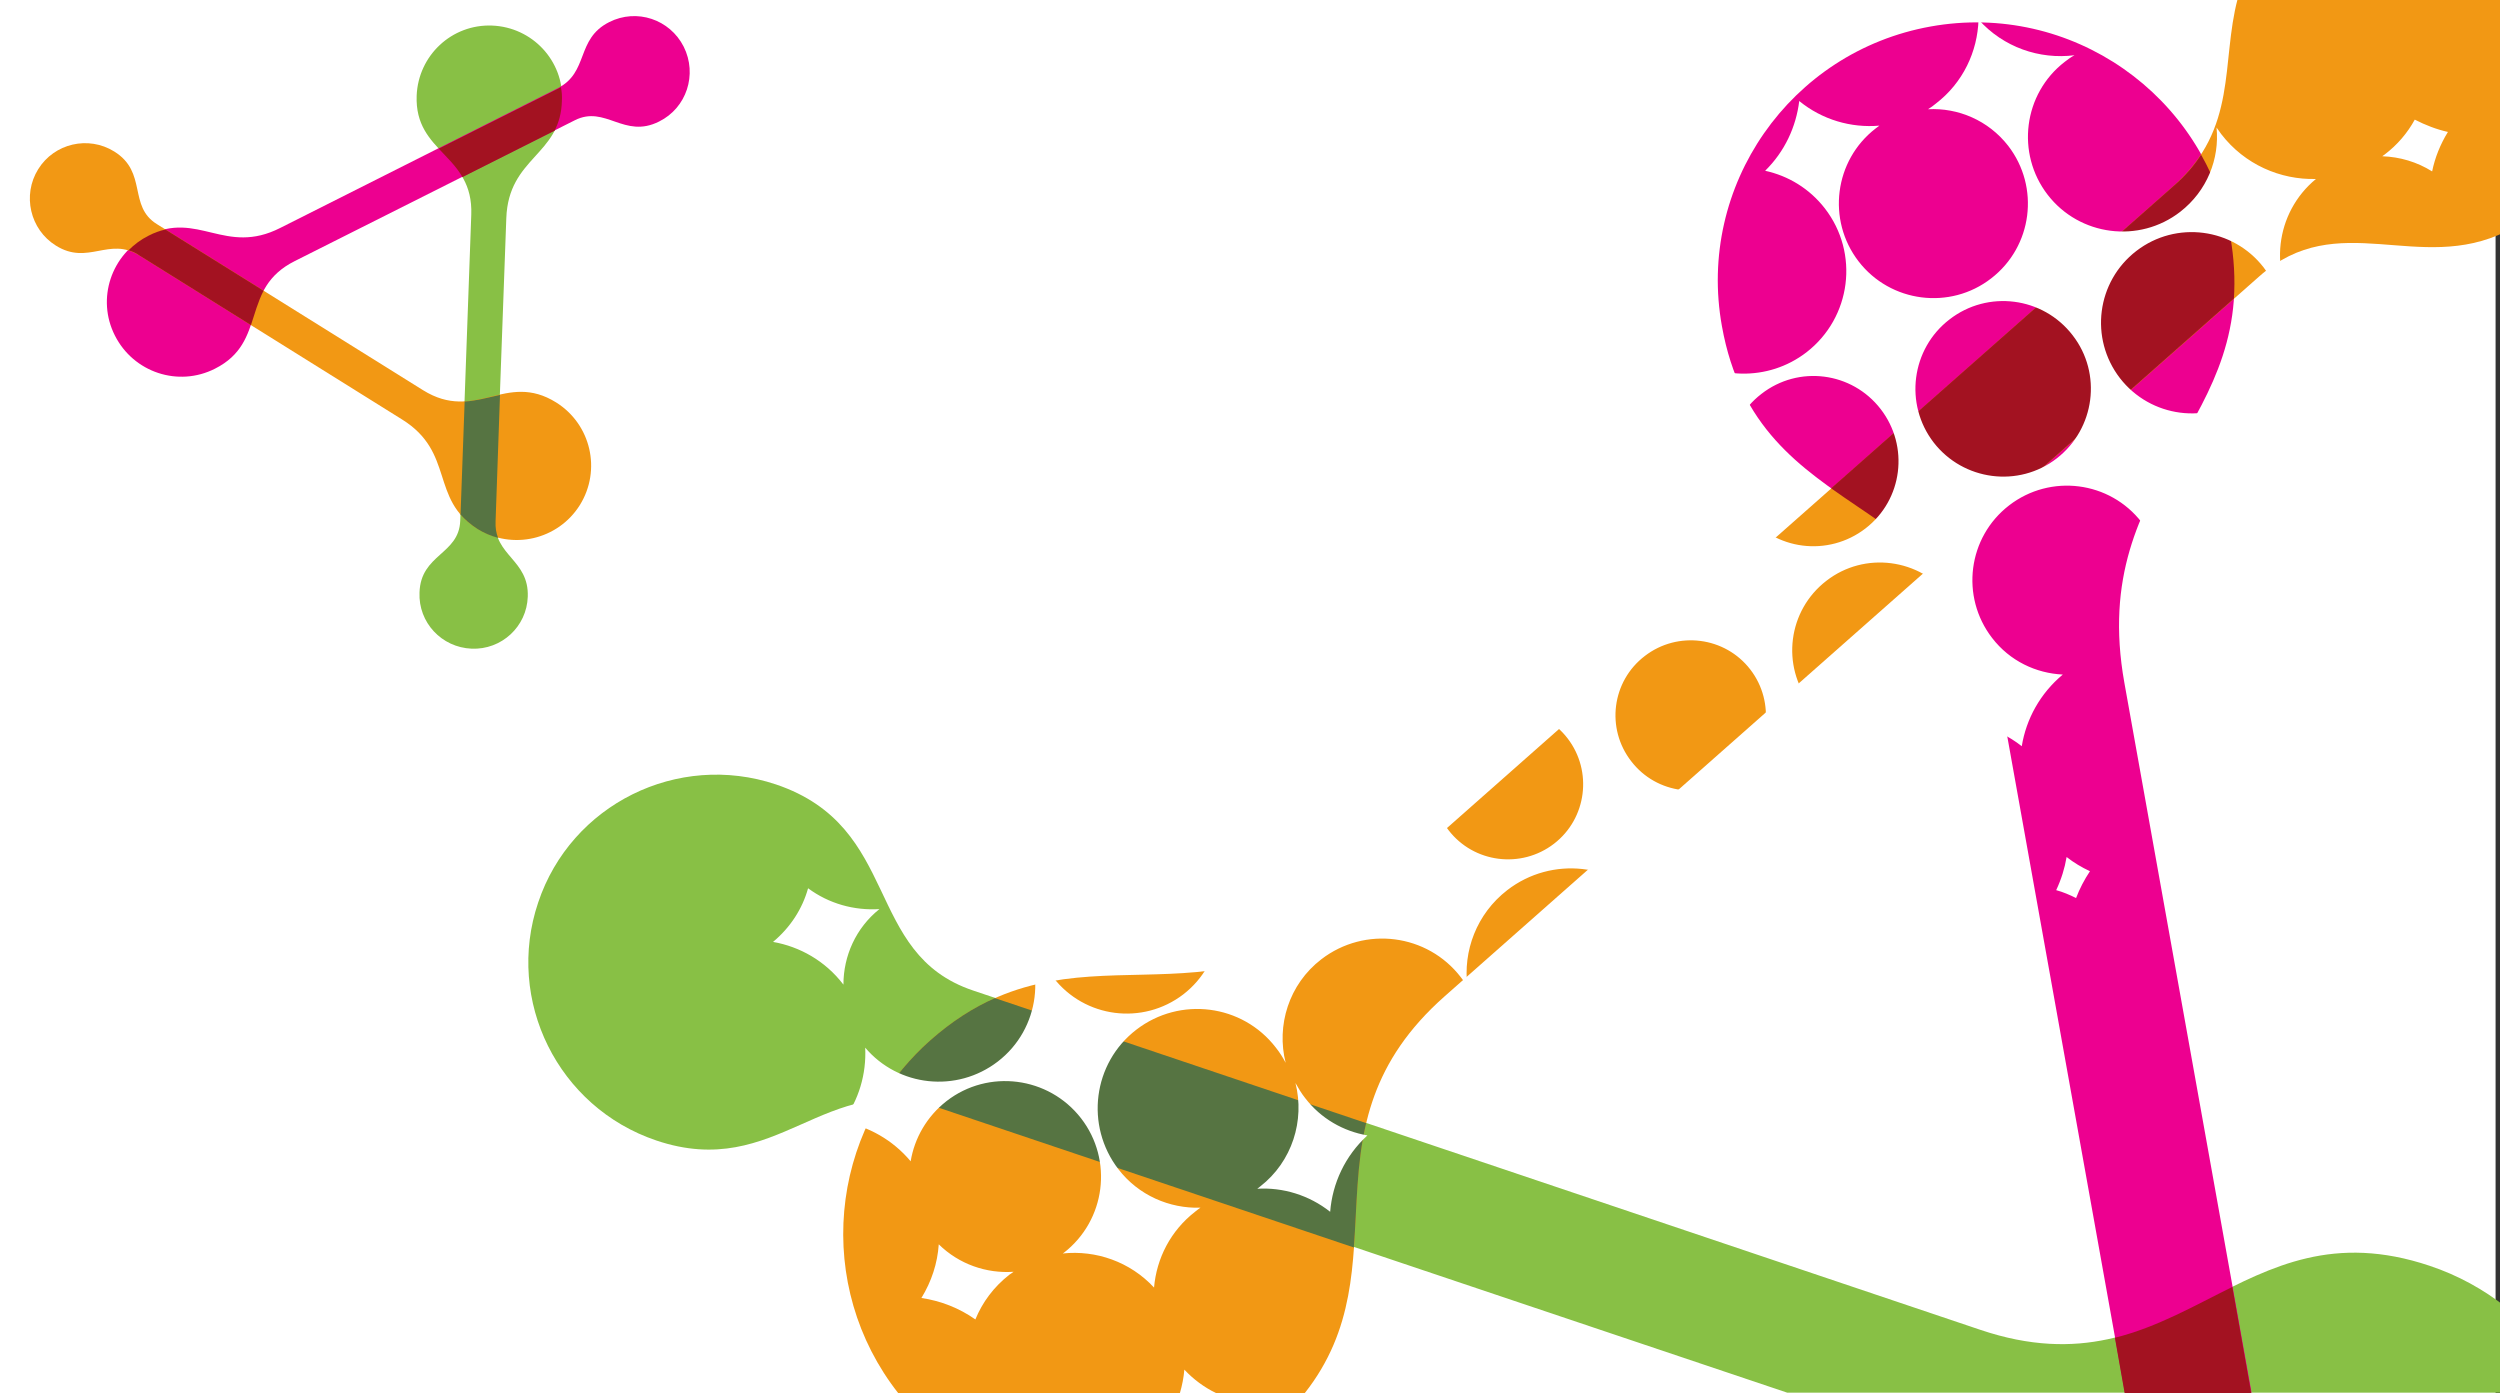 <?xml version="1.0" encoding="utf-8"?>
<!-- Generator: Adobe Illustrator 19.0.0, SVG Export Plug-In . SVG Version: 6.00 Build 0)  -->
<svg version="1.1" id="Layer_1" xmlns="http://www.w3.org/2000/svg" xmlns:xlink="http://www.w3.org/1999/xlink" x="0px" y="0px"
	 viewBox="-53 230.7 792 441.3" style="enable-background:new -53 230.7 792 441.3;" xml:space="preserve">
<rect x="-53" y="230.7" width="792" height="441.3" fill="#333333" stroke="none"/>
<style type="text/css">
	.st0{fill:#FFFFFF;}
	.st1{fill:#88C045;}
	.st2{fill:#ED0090;}
	.st3{fill:#F29814;}
	.st4{fill:#567442;}
	.st5{fill:#A31221;}
</style>
<g>
	<rect x="-53" y="230.3" class="st0" width="790.6" height="441.7"/>
	<g>
		<path class="st1" d="M192.8,479.2c40,13.5,27.6,53.6,62.5,65.3L574.4,652c63.2,21.3,81.8-40.6,142.3-20.3c9,3,17.1,7.5,24.2,13.1
			v27.1H513.2l-268.8-90.4c-36.2-12.2-51,23.5-89.5,10.5c-31.1-10.5-47.9-44.3-37.4-75.4C127.9,485.5,161.7,468.8,192.8,479.2z"/>
		<path class="st2" d="M620.2,672l-39.5-220.3c-12-67.2-76.7-53.3-88.2-117.7c-8-44.4,21.6-86.9,66.1-94.9
			c44.4-8,86.9,21.6,94.9,66.1C664.3,365.8,608,379.8,620,447l40.3,224.9L620.2,672L620.2,672z"/>
		<path class="st3" d="M741,304c-27.8,13.8-53.4-7.8-78.2,14.2L404.7,546.3c-47,41.5-12.5,85.4-44.4,125.8H231.6
			c-26.6-33.8-22.5-82.9,10.1-111.8c46.1-40.7,87.4,0.2,138.6-45.1l255.3-225.6c20.5-18.2,14.9-39,20.3-59.3h85L741,304L741,304z"/>
		<path class="st4" d="M379.8,586.5l-117.6-39.6c-6.8,3-13.6,7.3-20.5,13.4c-6.3,5.6-11.6,12-15.8,18.8c5.6-0.4,11.6,0.2,18.4,2.5
			l131.6,44.3C376.9,612.8,376.7,599.6,379.8,586.5z"/>
		<path class="st5" d="M527.1,385.4c10.8,7.7,22.4,14.5,32.2,24.2l95.4-84.3c0.4-6.1,0.1-12.7-1.2-20c-1.7-9.3-4.8-17.9-9.2-25.6
			c-2.2,3.4-5,6.7-8.7,9.9L527.1,385.4z"/>
		<path class="st5" d="M654.2,638.4c-12,5.9-23.6,12.7-37.2,16.1l3.1,17.6h40.1L654.2,638.4z"/>
	</g>
	<g>
		<path class="st1" d="M79.9,418.4c0.4-12.2,12.5-12,12.9-22.7l3.5-97c0.7-19.2-18-19.3-17.3-37.7c0.5-12.7,11.1-22.7,23.9-22.2
			c12.7,0.5,22.7,11.1,22.2,23.9c-0.6,17.3-17,17.8-17.7,37.1l-3.5,96c-0.4,11,10.7,12.2,10.3,23.9c-0.3,9.5-8.3,16.9-17.8,16.5
			C86.9,435.8,79.5,427.9,79.9,418.4z"/>
		<path class="st2" d="M155.8,269.2c-11.1,5.6-17-5.3-26.7-0.4l-88.7,44.6c-17.6,8.8-8.4,25.6-25.3,34.1
			c-11.6,5.9-25.8,1.2-31.7-10.5c-5.9-11.6-1.2-25.8,10.5-31.7c15.8-8,24.4,6.5,41.9-2.4l87.8-44.2c10.1-5.1,5.7-15.6,16.4-21
			c8.7-4.4,19.2-0.9,23.6,7.8C168,254.3,164.5,264.9,155.8,269.2z"/>
		<path class="st3" d="M-16.8,278.7c10.6,6.6,4.3,17.3,13.5,23L81,354.3c16.7,10.4,26.2-6.1,42.2,3.9c11,6.9,14.4,21.4,7.5,32.5
			c-6.9,11-21.4,14.4-32.5,7.5c-15-9.4-7.1-24.2-23.8-34.6l-83.3-52c-9.6-6-16.2,3.3-26.4-3.1c-8.2-5.1-10.7-16-5.6-24.2
			C-35.8,276.1-25,273.6-16.8,278.7z"/>
		<path class="st4" d="M94.2,357.9l-1.3,35.8c1.4,1.6,3.1,3.1,5.4,4.6c2.1,1.3,4.3,2.2,6.5,2.8c-0.6-1.5-0.9-3.2-0.8-5.3l1.4-40
			C101.7,356.6,98,357.7,94.2,357.9z"/>
		<path class="st5" d="M26.5,333.7c1.2-3.6,2.2-7.4,4-10.9l-31.1-19.4c-1.7,0.4-3.5,1-5.4,2c-2.4,1.2-4.5,2.8-6.3,4.6
			c1.1,0.3,2.3,0.8,3.4,1.6L26.5,333.7z"/>
		<path class="st5" d="M86,277.8c2.6,2.8,5.5,5.5,7.5,9l29.2-14.7c1.3-2.6,2.2-5.5,2.3-9.3c0.1-1.5,0-3-0.3-4.5
			c-0.4,0.2-0.7,0.4-1.1,0.6L86,277.8z"/>
	</g>
	<path class="st0" d="M214.2,542.6c0-9,3.9-17.9,11.4-23.9c-8,0.5-16-1.7-22.6-6.6c-1.8,6.5-5.6,12.4-11.1,17
		c8.5,1.5,16.5,6,22.2,13.4C214.1,542.5,214.1,542.6,214.2,542.6L214.2,542.6z M378.3,518.4c-10.4,8-25.3,6.1-33.4-4.3
		c-8-10.4-6.1-25.3,4.3-33.4c10.4-8,25.3-6.1,33.4,4.3C390.6,495.4,388.7,510.4,378.3,518.4L378.3,518.4z M419.5,441.2
		c13-10,15.4-28.7,5.3-41.7c-3-3.9-6.8-6.8-11-8.8c5.5-6.3,8.8-14.1,9.7-22.1c12.6,7.5,29.1,7,41.4-2.5c8-6.2,12.8-15,14-24.3
		c11.4,9.3,28.2,9.9,40.4,0.5c14.2-11,16.8-31.4,5.8-45.6c-4.9-6.3-11.6-10.3-18.9-11.9c6.2-6.1,9.8-13.9,10.8-22.1
		c7.2,5.9,16.4,8.6,25.4,7.8c-0.4,0.3-0.8,0.6-1.2,0.9c-13.1,10.1-15.5,29-5.4,42.1c10.1,13.1,29,15.5,42,5.4
		c13.1-10.1,15.5-28.9,5.4-42c-6.3-8.1-15.9-12.1-25.4-11.6c0.8-0.5,1.7-1.1,2.5-1.8c8.6-6.6,13.2-16.5,13.5-26.6
		c7.9,8.8,19.3,12.7,30.4,11.3c-1.1,0.6-2.1,1.3-3.1,2.1c-13.1,10.1-15.5,29-5.4,42.1s29,15.5,42,5.4c8.5-6.6,12.5-16.8,11.5-26.7
		c0.5,0.7,1,1.4,1.5,2.1c7.4,9.6,18.7,14.5,30,14.2c-13,10.7-15.2,29.8-4.9,43.2c7.1,9.2,18.3,13.3,29.1,11.8
		c-1.7,0.9-3.3,1.9-4.8,3.1c-8.6,6.6-13.1,16.5-13.3,26.6c-11.3-12.4-30.4-14.2-43.8-3.8c-14.2,11-16.8,31.3-5.8,45.5
		c5.4,6.9,13,11.1,21,12.3c-5.4,4.8-9,10.9-10.9,17.5c-7.1-5.5-15.8-8.2-24.5-7.8c10.7-10.5,12-27.5,2.7-39.6
		c-10.1-13.1-28.9-15.5-42-5.4s-15.5,28.9-5.4,42c5.6,7.3,13.9,11.2,22.4,11.6c-7.2,6-11.6,14.1-13,22.7c-8.3-6.5-18.9-9.1-29.1-7.5
		c0.4-0.3,0.8-0.6,1.2-0.9c12.1-9.4,14.4-26.9,5-39c-9.4-12.1-26.9-14.4-39-5c-12.2,9.4-14.4,26.9-5,39c6.1,7.9,15.5,11.6,24.7,10.7
		c-1.3,0.8-2.5,1.6-3.7,2.5c-8.9,6.9-13.9,17.1-14.4,27.6c-11.5-12.3-30.7-14-44.3-3.5c-8.6,6.6-13,16.6-12.8,26.7
		c-11.3-13.6-31.5-15.9-45.6-5c-9.7,7.5-14.1,19.3-12.6,30.6c-0.6-1-1.3-2-2.1-3c-10.6-13.8-30.4-16.3-44.2-5.7
		c-10.3,7.9-14.3,21-11.3,32.8c-0.9-1.7-1.9-3.3-3.1-4.8c-10.6-13.8-30.4-16.3-44.2-5.7c-13.8,10.6-16.3,30.4-5.7,44.2
		c6.4,8.3,16.2,12.5,26,12.2c-0.6,0.4-1.1,0.8-1.6,1.2c-7.9,6.1-12.3,14.9-13.1,24.1c-7.6-8.2-18.4-11.9-28.9-10.8
		c0.1-0.1,0.2-0.2,0.3-0.2c13.3-10.3,15.7-29.4,5.5-42.6c-10.3-13.3-29.4-15.7-42.6-5.5c-6.3,4.9-10.2,11.8-11.4,19.1
		c-5.7-6.8-13.3-11-21.5-12.6c5.1-6.8,7.5-15.1,7.1-23.4c10.5,12.4,29,14.4,42,4.4c13.4-10.3,15.8-29.6,5.5-42.9
		c-6.2-8.1-15.7-12.2-25.2-11.9c0.1-0.1,0.3-0.2,0.4-0.3c8.6-6.6,13.1-16.5,13.3-26.5c8.9,10,22.5,13.7,34.8,10.3
		c-2,0.9-4,2.1-5.9,3.5c-12.8,9.9-15.2,28.3-5.3,41.2c9.9,12.8,28.3,15.2,41.2,5.3c12.8-9.9,15.2-28.3,5.3-41.2
		c-7.5-9.7-19.8-13.4-30.8-10.4c2.5-1.1,4.9-2.5,7.2-4.3c9.6-7.4,14.1-18.9,13.1-30.1c0.2,0.2,0.4,0.5,0.5,0.7
		c10.8,13.9,30.8,16.5,44.7,5.7c13.9-10.8,16.5-30.8,5.7-44.7c-3.5-4.5-7.9-7.8-12.9-9.9c2.9-3.6,5.1-7.6,6.7-11.9
		c4.1,2.4,8.5,4,13,4.9c-5,9.9-4.3,22.2,3,31.6C387.8,448.9,406.5,451.3,419.5,441.2L419.5,441.2z M405.9,493.7
		c8,10.4,23,12.3,33.4,4.3s12.3-23,4.3-33.4s-23-12.3-33.4-4.3C399.8,468.3,397.9,483.3,405.9,493.7L405.9,493.7z M463.8,471.9
		c8,10.4,23,12.3,33.4,4.3s12.3-23,4.3-33.4s-23-12.3-33.4-4.3C457.6,446.5,455.7,461.5,463.8,471.9L463.8,471.9z M479.3,419.6
		c11.8-9.1,13.9-26,4.8-37.8c-9.1-11.8-26-14-37.8-4.8c-11.8,9.1-14,26-4.8,37.8C450.6,426.5,467.5,428.7,479.3,419.6L479.3,419.6z
		 M500.2,393.3c9.1,11.8,26,13.9,37.8,4.8c11.8-9.1,13.9-26,4.8-37.8c-9.1-11.8-26-14-37.8-4.8C493.2,364.6,491.1,381.6,500.2,393.3
		L500.2,393.3z M559.6,370.9c9.4,12.1,26.9,14.4,39,5c12.1-9.4,14.4-26.9,5-39c-9.4-12.2-26.9-14.4-39-5
		C552.5,341.2,550.2,358.7,559.6,370.9L559.6,370.9z M618.6,350.5c9.7,12.5,27.7,14.9,40.3,5.2c12.5-9.7,14.8-27.7,5.2-40.3
		c-9.7-12.5-27.7-14.9-40.3-5.2C611.2,319.9,608.9,337.9,618.6,350.5L618.6,350.5z M701.7,280.2c5.6,0.2,11,1.8,15.8,4.8
		c0.9-4.4,2.6-8.6,5-12.5c-3.6-0.8-7.2-2.2-10.5-3.9c-2.3,4.2-5.5,8-9.6,11.1C702.2,279.8,702,280,701.7,280.2L701.7,280.2z
		 M715.9,338.6c5.4-0.9,10.9-0.4,16.1,1.3v-16.8c-0.6-0.4-1.2-0.9-1.7-1.4c-1.9,5.5-5.4,10.5-10.3,14.3
		C718.6,337,717.3,337.9,715.9,338.6L715.9,338.6z M392.5,652.2c-4.2-1.5-8.1-3.8-11.5-6.8c-0.6,5.4-2.6,10.6-5.7,15.1
		c3.6,0.8,7.1,2.2,10.3,4.1C387,660.2,389.4,655.9,392.5,652.2L392.5,652.2z M332.2,672c-3.7-1.8-7.1-4.3-10-7.4
		c-0.2,2.5-0.7,5-1.4,7.4H332.2L332.2,672z M268.1,633.6c-8.6,0.6-17.3-2.4-23.7-8.7c-0.4,6-2.3,11.8-5.5,17
		c6.1,0.9,12,3.2,17.1,6.8c2.2-5.4,5.8-10.3,10.8-14.2C267.3,634.2,267.7,633.9,268.1,633.6L268.1,633.6z M368.4,614.6
		c0.7-9,4.7-17.7,11.8-24.2c-7.6-1.3-14.7-5.3-19.7-11.8c-1.2-1.5-2.2-3.2-3.1-4.8c3,11.8-1,24.9-11.2,32.8
		c-0.3,0.2-0.6,0.5-0.9,0.7C353.4,606.8,361.7,609.3,368.4,614.6L368.4,614.6z M427.3,587.9c1.2-6.4,3.9-12.5,8.1-17.7
		c-6.3-1.9-12.1-5.8-16.4-11.4c-0.9-1.1-1.6-2.2-2.3-3.4c1.1,9-1.7,18.4-8.2,25.3C415.2,581.3,421.7,583.8,427.3,587.9L427.3,587.9z
		 M492.4,548.1c-5.4-1.9-10.3-5.2-14.2-9.9c0.1,6.4-1.7,12.7-5.1,18.2c4.5,0.8,8.9,2.5,12.9,4.9
		C487.3,556.5,489.4,552.1,492.4,548.1L492.4,548.1z M549.4,530.1c-4.8-2.2-9.3-5.5-12.9-9.8c-0.4,4.2-1.7,8.4-3.7,12.2
		c4.5,0.9,8.8,2.5,12.7,4.9C546.5,534.9,547.8,532.4,549.4,530.1L549.4,530.1z M604.7,515.2c1.1-2.9,2.6-5.8,4.4-8.5
		c-2.6-1.2-5.1-2.7-7.4-4.5c-0.6,3.6-1.7,7.1-3.3,10.5C600.6,513.3,602.7,514.2,604.7,515.2L604.7,515.2z M670.6,488.6
		c-3.5-1.3-6.9-3.2-10-5.5c-0.6,2.3-1.5,4.4-2.6,6.6c3.2,1,6.4,2.4,9.3,4.2C668.4,492.1,669.4,490.3,670.6,488.6L670.6,488.6z
		 M729.1,467.8c-3.3-1.2-6.5-2.8-9.5-4.9c-0.8,3-1.9,6-3.5,8.8c3.1,0.8,6.1,1.9,9,3.3C726.3,472.5,727.6,470.1,729.1,467.8
		L729.1,467.8z M715.1,405.9c-7.3-1.4-14.2-5.1-19.4-11.1c-0.3,7.9-3.4,15.6-9.2,21.6c6.7,0.5,13.2,2.8,18.8,6.8
		C706.8,416.8,710.1,410.8,715.1,405.9L715.1,405.9z M630.4,230.3c-2.2,4.1-5.3,7.7-9.2,10.8c-1.5,1.1-3,2.1-4.5,3
		c9.9-1,20.2,3,26.7,11.5c0.1,0.2,0.3,0.4,0.4,0.5c-1.2-8.1,0.3-16.4,4.4-23.6c-2.3-0.5-4.5-1.3-6.7-2.2H630.4L630.4,230.3z
		 M504.4,230.3l0.5,0.4l0.1-0.4H504.4L504.4,230.3z M454.3,301.9c4.9,1.7,9.5,4.3,13.4,8c1.1-5.5,3.7-10.6,7.5-15
		c-5.5-0.8-10.9-2.8-15.6-6.1C458.7,293.5,456.9,297.9,454.3,301.9L454.3,301.9z M291.5,429.4c7.1,1.8,13.7,5.9,18.6,12.2
		c0.3,0.4,0.6,0.9,0.9,1.3c-0.4-5.9,0.8-11.9,3.6-17.2c-5.8-1.2-11.4-3.7-16.3-7.4C296.7,422.3,294.4,426.1,291.5,429.4L291.5,429.4
		z M229.3,451c7.4,1.3,14.3,5,19.6,11c0.1-6.7,2.1-13.2,6-18.8c-5.6-0.8-11.1-2.7-16-5.7C236.7,442.5,233.5,447.1,229.3,451
		L229.3,451z M179,469.8c4.1,1.1,7.9,2.9,11.4,5.5c1.4-4.8,3.8-9.4,7.3-13.3c-4.6-0.4-9.1-1.5-13.4-3.4
		C183.1,462.5,181.4,466.3,179,469.8L179,469.8z M178.2,599.4c-3.5-0.7-6.9-2-10.1-3.8c-0.5,3.2-1.4,6.4-2.7,9.4
		c2.6,0.9,5.1,2.1,7.5,3.7C174.2,605.4,176,602.2,178.2,599.4z"/>
</g>
</svg>

